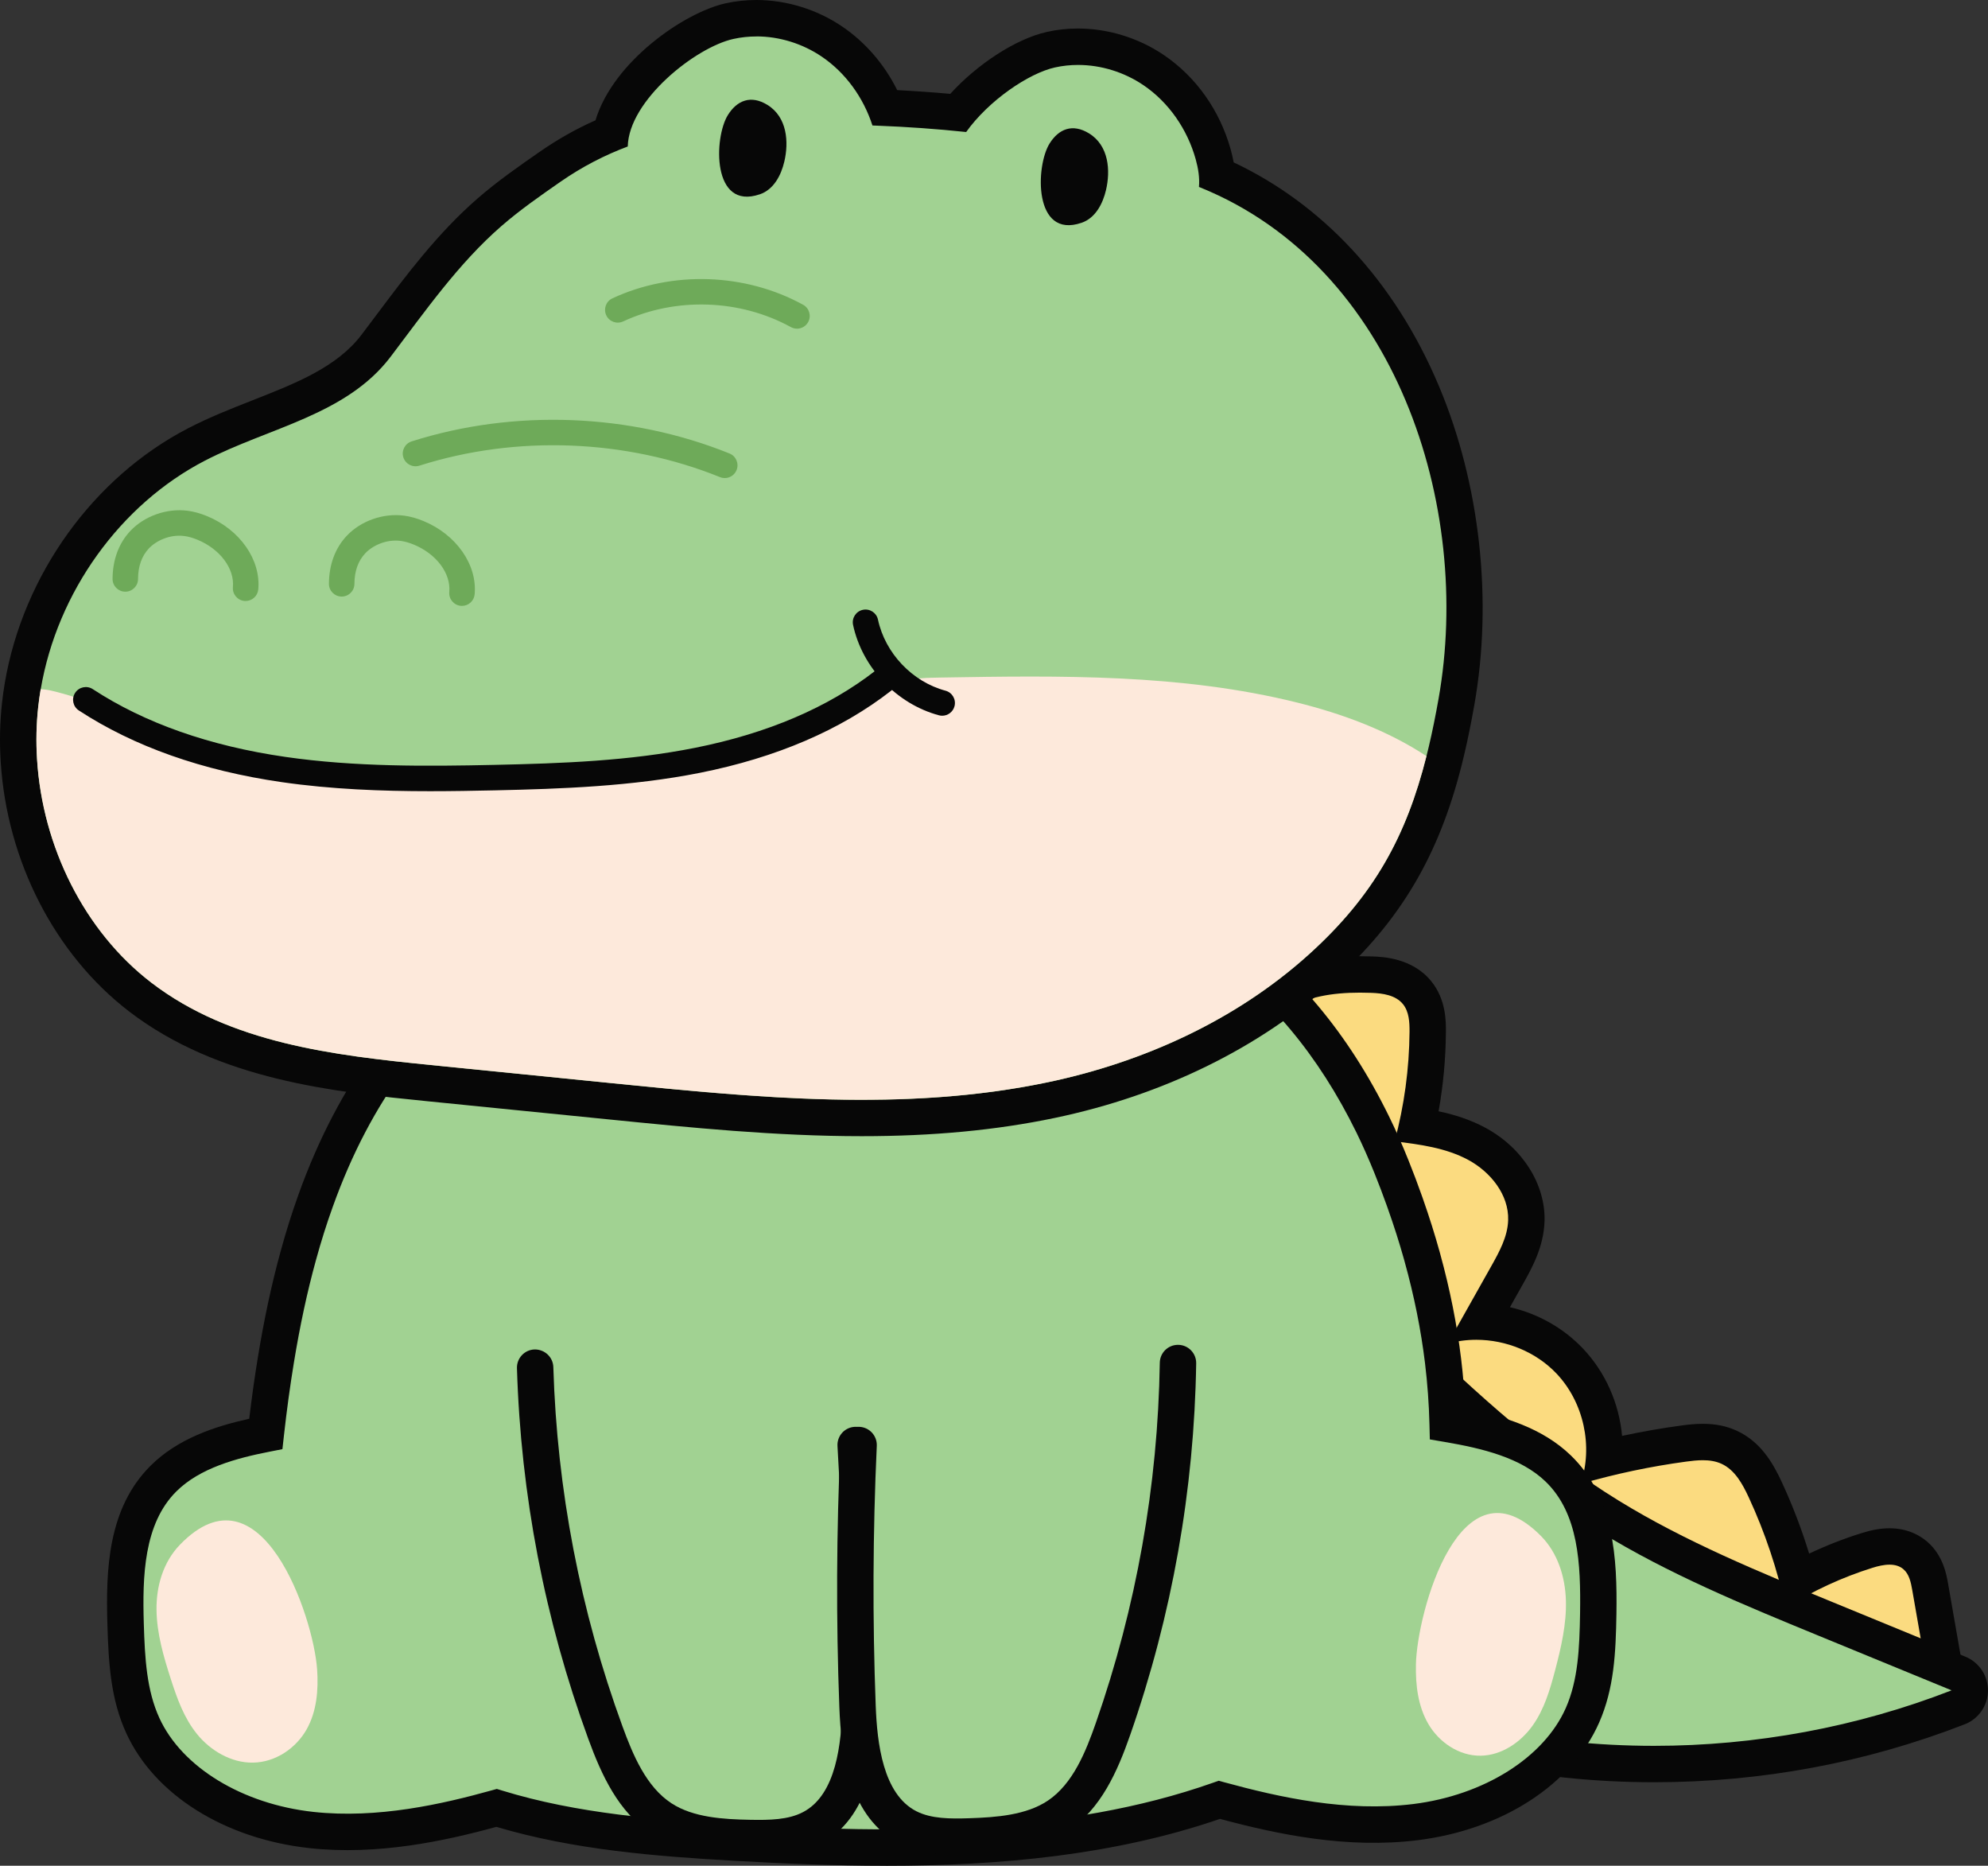 <svg id="_Слой_2" xmlns="http://www.w3.org/2000/svg" width="1080" height="1013.33" viewBox="0 0 1080 1013.33"><rect x="0" y="0" width="1080" height="1013.33" fill="#333333" stroke="none"/><g id="Animal02_549309106"><g id="Animal02_549309106-2"><g><path d="M1023.75 925.76c-43.75.0-88.13-14.2-123.79-25.62-34.71-11.11-74.05-23.7-107.33-46.49-28.62-19.59-51.57-45.77-72.11-71.15-26.99-33.34-53.45-70.16-64.23-113.37-8.2-32.87-5.27-67.33 8.04-94.53 15.76-32.22 37.37-45.36 74.59-45.36 2.06.0 4.16.04 6.31.11 7.36.26 17.91 1.55 24.59 9.76 5.19 6.38 5.85 14.05 5.79 21.4-.14 17.16-2.07 34.28-5.75 51.02 10.76 1.62 22.04 4.13 32.39 9.69 16.87 9.07 27.45 25.45 26.95 41.75-.35 11.62-5.97 21.61-10.48 29.63l-14.19 25.24c18.41.64 35.88 8.36 48.24 21.4 13.25 13.98 19.94 33.86 18.61 53.07 14.29-3.54 28.81-6.31 43.34-8.26 3.25-.44 6.75-.84 10.35-.84 5.45.0 10.13.94 14.3 2.86 9.98 4.6 15.31 13.77 19.59 23 7.3 15.76 13.21 32.19 17.64 49 12.01-6.54 24.65-11.9 37.71-15.98 4.7-1.47 8.56-2.15 12.16-2.15 5.55.0 10.27 1.64 14.03 4.89 5.97 5.14 7.27 12.57 8.04 17.01l8.88 50.81c.46 2.65-.17 5.38-1.77 7.55-1.59 2.17-4 3.6-6.67 3.95-8.14 1.07-16.64 1.62-25.25 1.62z" fill="#fbdb80"/><path d="M738.92 539.13c1.95.0 3.93.04 5.97.11 6.3.22 13.29 1.23 17.27 6.11 3.33 4.09 3.62 9.81 3.58 15.09-.16 20.05-2.88 40.08-8.08 59.44 13.7 1.7 27.76 3.52 39.91 10.05 12.16 6.53 22.18 18.94 21.75 32.74-.27 9-4.8 17.24-9.21 25.08-7.88 14.02-15.77 28.04-23.65 42.05 5.06-1.44 10.31-2.13 15.56-2.13 16.18.0 32.42 6.59 43.58 18.36 14.78 15.59 20.02 39.59 13.07 59.92 18.79-5.45 37.99-9.5 57.38-12.12 2.97-.4 6.02-.75 9.03-.75 3.52.0 6.98.49 10.17 1.95 7.24 3.34 11.4 10.94 14.75 18.17 8.9 19.21 15.66 39.42 20.1 60.13 14.68-9.29 30.58-16.64 47.17-21.83 2.92-.91 6.16-1.7 9.22-1.7 2.8.0 5.46.66 7.58 2.49 3.14 2.71 4.04 7.14 4.76 11.23 2.96 16.94 5.92 33.88 8.88 50.81-7.99 1.05-15.98 1.53-23.96 1.53-40.85.0-81.49-12.57-120.77-25.15-36.36-11.64-73.26-23.66-104.76-45.23-27.18-18.6-49.29-43.61-70.01-69.21-26.65-32.92-52.07-68.45-62.32-109.54-7.16-28.7-5.81-60.95 7.33-87.79 14.7-30.04 34.1-39.82 65.71-39.82m0-19.77v0c-20.27.0-35.89 3.6-49.15 11.34-14.08 8.2-25.3 21.15-34.31 39.57-14.32 29.26-17.51 66.17-8.75 101.27 11.25 45.08 38.43 82.97 66.13 117.2 21.01 25.96 44.54 52.78 74.21 73.09 34.48 23.6 74.55 36.43 109.9 47.74 36.31 11.62 81.51 26.09 126.8 26.09 9.04.0 17.97-.57 26.54-1.7 5.34-.7 10.16-3.56 13.35-7.9 3.19-4.34 4.47-9.8 3.54-15.1l-4.44-25.41-4.44-25.41c-.87-4.98-2.68-15.35-11.33-22.8-3.86-3.32-10.54-7.29-20.49-7.29-4.63.0-9.44.83-15.11 2.6-9.77 3.05-19.31 6.79-28.55 11.16-4.07-13.29-9.05-26.3-14.89-38.91-4.82-10.41-11.5-21.86-24.42-27.82-5.5-2.54-11.53-3.77-18.44-3.77-4.18.0-8.08.45-11.67.93-10.77 1.45-21.54 3.34-32.21 5.64-1.59-17.52-8.92-34.45-21.25-47.45-10.62-11.2-24.51-18.97-39.66-22.45l7.05-12.54c4.77-8.49 11.31-20.12 11.74-34.17.61-20.01-12.01-39.93-32.15-50.76-8.32-4.47-16.94-7.15-25.4-8.94 2.53-14.18 3.86-28.57 3.97-42.98.04-5.75.14-17.7-8.01-27.72-10.28-12.63-26.56-13.21-31.91-13.39-2.28-.08-4.52-.12-6.66-.12h0z" fill="#070707"/></g><g><path d="M898.55 958.09c-31.77.0-63.44-3.31-94.14-9.84-46.64-9.93-72.82-38.09-97.79-77.34l-3.72-5.84c-20.21-31.63-45.37-71-47.48-109.81-1.37-25.11 7.52-45.52 23.77-54.61 6.14-3.43 13.11-5.17 20.71-5.17 8.25.0 16.83 2.08 24.81 6.02 12.56 6.19 22.28 15.66 31.68 24.81l.34.33c41.1 39.98 76.81 71.74 117.49 96.79 36.76 22.63 77.68 39.44 117.26 55.7l72.51 29.79c3.74 1.54 6.17 5.19 6.13 9.24-.04 4.04-2.53 7.65-6.3 9.12-52.56 20.44-108.16 30.81-165.26 30.81z" fill="#a1d292"/><path d="M699.9 705.37c6.99.0 14.13 1.89 20.43 5 11.3 5.58 20.48 14.58 29.51 23.36 36.97 35.96 75.29 71.09 119.2 98.13 37.34 22.99 78.12 39.76 118.68 56.43 24.17 9.93 48.34 19.86 72.5 29.78-51.39 19.99-106.54 30.14-161.68 30.14-30.92.0-61.83-3.19-92.08-9.63-43.68-9.29-68.06-36.12-91.5-72.97-20.32-31.95-47.58-72.34-49.68-110.88-.94-17.26 3.63-37.01 18.72-45.44 4.87-2.72 10.33-3.91 15.89-3.91m0-19.77h0c-9.31.0-17.9 2.16-25.53 6.43-19.62 10.97-30.39 34.8-28.82 63.77 2.25 41.41 28.19 81.99 49.02 114.59 1.26 1.97 2.5 3.91 3.71 5.82 22.76 35.77 51.12 70.43 104.07 81.7 31.37 6.68 63.74 10.06 96.19 10.06 58.33.0 115.14-10.59 168.85-31.48 7.53-2.93 12.52-10.15 12.6-18.24.08-8.08-4.78-15.4-12.26-18.47l-29-11.91-43.5-17.87c-39.21-16.11-79.76-32.76-115.83-54.97-39.91-24.57-75.15-55.94-115.78-95.46l-.36-.35c-9.49-9.23-20.24-19.69-34.19-26.57-9.33-4.6-19.42-7.04-29.18-7.04h0z" fill="#070707"/></g><g><path d="M868.27 876.28c-.29 18.73-.92 37.93-8.56 55.3-14.49 32.92-52.51 53.3-90.77 58.05-35.75 4.42-71.85-2.65-106.51-12.11-82.17 29.01-174.46 28.31-262.81 23.26-43.8-2.51-88.26-6.05-129.82-18.87-32.78 9.13-66.78 15.7-100.63 12.01-38.32-4.2-76.64-24.01-91.6-56.73-7.89-17.26-8.79-36.45-9.34-55.16-.82-27.8.06-58.62 20.61-79.03 14.19-14.09 34.79-20.14 55.55-24.22 1.49-13.37 3.28-26.74 5.46-40.03 3.16-19.32 7.15-38.46 12.29-57.09 2.75-9.99 5.83-19.85 9.3-29.48 5.16-14.43 11.19-28.42 18.24-41.83 24.4-46.48 61.01-85.8 116.66-111.32 50.84-23.3 107.79-32.14 164.11-33.49 66.76-1.61 136.63 7.99 191.2 44.68 37.16 24.97 64.74 61.03 84.12 100.55 3.71 7.58 7.11 15.29 10.23 23.07 2.61 6.5 5.04 12.96 7.32 19.41v.02c3.47 9.78 6.56 19.47 9.25 29.19v.02c5.28 18.94 9.11 37.79 11.41 56.75 1.37 11.35 2.2 22.73 2.47 34.18 22.2 3.79 44.72 9.34 60.07 24.17 20.85 20.12 22.16 50.9 21.75 78.72z" fill="#a1d292"/><path d="M481.25 1013.33c-27.57.0-55.1-1.14-82.2-2.68-42.36-2.43-87.18-5.87-129.38-18.44-28.12 7.7-64.52 15.59-101.57 11.55-46.09-5.05-84.22-28.98-99.51-62.45-8.4-18.37-9.61-37.58-10.24-58.98-.88-29.59.14-63.11 23.53-86.34 14.71-14.61 34.76-21.28 53.52-25.43 1.4-11.68 2.94-22.67 4.7-33.4 3.45-21.11 7.55-40.12 12.51-58.11 2.89-10.52 6.1-20.69 9.53-30.21 5.46-15.25 11.78-29.75 18.79-43.08 27.95-53.25 67.63-91.1 121.29-115.71 47.03-21.55 101.98-32.8 167.99-34.39 81.98-1.95 148.26 13.62 196.95 46.36 35.91 24.13 65.34 59.25 87.48 104.4 3.68 7.51 7.22 15.49 10.52 23.74 2.63 6.55 5.15 13.22 7.47 19.81l.56 1.61c3.34 9.52 6.33 19.02 8.89 28.25l.36 1.31c5.26 19.12 9.08 38.26 11.33 56.91 1.08 8.94 1.84 18.01 2.26 27.06 21.07 4.08 41.95 10.51 57.34 25.36 23.69 22.87 25.21 56.37 24.77 85.98h0c-.34 21.43-1.28 40.66-9.39 59.13-14.83 33.69-52.61 58.17-98.6 63.88-38.2 4.72-75.55-3.03-107.37-11.58-57.39 19.73-119.53 25.47-181.55 25.47zm-211.31-41.71 2.77.85c40.9 12.62 85.4 16.03 127.47 18.44 87.01 4.97 178.61 5.66 258.96-22.71l2.91-1.03 2.98.81c30.59 8.35 66.72 16.28 102.7 11.84 38.53-4.78 71.08-25.28 82.94-52.22 6.63-15.08 7.42-32.24 7.72-51.47.39-26.63-.73-54.08-18.73-71.45-13.46-12.99-34.32-18.03-54.87-21.53l-8.02-1.37-.2-8.14c-.27-11.07-1.08-22.25-2.41-33.23-2.19-18.09-5.93-36.69-11.11-55.29l-.36-1.32c-2.5-8.9-5.41-18.05-8.68-27.23l-.57-1.63c-2.07-5.81-4.29-11.66-6.61-17.43-3.13-7.8-6.47-15.33-9.93-22.41-20.59-41.99-47.76-74.52-80.75-96.69-45.23-30.41-107.63-44.84-185.45-43-63.28 1.52-115.69 12.18-160.23 32.59-49.54 22.72-86.18 57.7-112.03 106.93-6.58 12.52-12.53 26.17-17.68 40.57-3.27 9.06-6.32 18.74-9.08 28.78-4.78 17.31-8.72 35.65-12.06 56.06-2.06 12.55-3.82 25.48-5.39 39.53l-.8 7.2-7.11 1.4c-17.76 3.49-37.65 8.78-50.5 21.54-17.77 17.65-18.45 46.28-17.7 71.72.57 19.22 1.59 36.34 8.45 51.34 12.23 26.76 45.08 46.79 83.68 51.02 34.92 3.81 70.13-4.26 96.9-11.71l2.79-.78z" fill="#070707"/></g><g><path d="M290.72 742.79c2.03 67.53 14.95 134.71 38.13 198.17 6.5 17.78 14.65 36.35 30.5 46.71 13.88 9.07 31.34 10.28 47.92 10.59 11.5.22 23.52.01 33.69-5.36 22.08-11.66 25.93-41.16 26.51-66.13 1.11-47.32.23-94.7-2.62-141.95" fill="#a1d292"/><path d="M412.18 1008.19c-1.71.0-3.41-.02-5.09-.05-17.18-.32-36.86-1.56-53.14-12.19-17.93-11.72-27.12-31.72-34.38-51.59-23.63-64.7-36.66-132.41-38.73-201.26-.16-5.46 4.13-10.01 9.58-10.18 5.47-.07 10.01 4.13 10.18 9.58 2 66.73 14.63 132.36 37.54 195.07 5.67 15.53 12.87 32.84 26.62 41.83 11.89 7.77 28.27 8.71 42.7 8.98 10.63.2 20.85.03 28.88-4.22 18.06-9.53 20.77-37.45 21.24-57.62 1.09-46.85.22-94.33-2.61-141.12-.33-5.45 3.82-10.13 9.27-10.46 5.44-.34 10.13 3.82 10.46 9.27 2.86 47.34 3.75 95.37 2.64 142.77-.59 25.15-4.52 60.24-31.78 74.64-10.58 5.59-22.16 6.55-33.4 6.55z" fill="#070707"/></g><g><path d="M639.95 740.28c-1.05 67.55-13.02 134.91-35.28 198.7-6.24 17.88-14.13 36.56-29.83 47.14-13.75 9.27-31.19 10.72-47.76 11.27-11.49.38-23.52.35-33.76-4.87-22.25-11.34-26.51-40.79-27.46-65.74-1.79-47.3-1.59-94.68.58-141.97" fill="#a1d292"/><path d="M519.83 1007.42c-10.46.0-21.13-1.05-31.01-6.09-27.46-14-31.9-49.04-32.84-74.17-1.79-47.39-1.59-95.43.59-142.79.25-5.46 4.89-9.63 10.33-9.42 5.45.25 9.67 4.88 9.42 10.33-2.15 46.81-2.35 94.3-.58 141.14.76 20.16 3.88 48.03 22.07 57.3 8.1 4.13 18.31 4.15 28.94 3.8 14.42-.48 30.79-1.65 42.57-9.59 13.62-9.18 20.57-26.6 26.02-42.2 22-63.03 33.69-128.84 34.73-195.59.08-5.41 4.49-9.73 9.88-9.73.05.0.1.0.16.0 5.46.09 9.81 4.58 9.73 10.04-1.08 68.88-13.13 136.77-35.84 201.8-6.97 19.97-15.87 40.11-33.63 52.08-16.13 10.87-35.79 12.39-52.96 12.96-2.5.08-5.03.14-7.57.14z" fill="#070707"/></g><path d="M769.22 904.02c-.24 11.19 1.1 22.71 6.81 32.43 5.71 9.72 16.49 17.29 28.37 17.12 11.4-.17 21.79-7.35 28.19-16.33 6.4-8.98 9.49-19.61 12.24-30.07 3.28-12.47 6.24-25.17 5.86-37.95-.38-12.78-4.43-25.82-13.63-35.08-43.79-44.09-67.23 41.53-67.85 69.9z" fill="#fde9db"/><path d="M172.28 906.65c.75 11.18-.15 22.75-5.72 32.65-5.57 9.9-16.57 17.82-29.08 18.03-12 .2-23.24-6.65-30.38-15.43-7.14-8.78-10.85-19.31-14.21-29.68-4-12.36-7.69-24.97-7.86-37.77-.17-12.8 3.51-25.96 12.77-35.52 44.08-45.5 72.56 39.37 74.47 67.72z" fill="#fde9db"/><g><g><path d="M468.16 607.2c-46.23.0-92.14-4.61-136.53-9.07l-98.39-9.86c-49.24-4.94-110.51-11.09-157.04-46.74-38.14-29.24-62.8-77.33-65.96-128.63-.64-10.07-.41-20.2.68-30.08.36-3.28.83-6.69 1.42-10.14 9.45-55.74 45.62-106.05 94.39-131.3 11.04-5.73 22.77-10.34 34.12-14.8 24.88-9.78 48.38-19.01 63.38-38.76 2.77-3.65 5.53-7.33 8.3-11.02 16.02-21.38 32.59-43.48 53.39-61.56 10.46-9.09 21.81-16.98 32.78-24.6 10.58-7.35 21.49-13.32 33.19-18.15 5.9-29.1 43.5-56.39 64.31-61.01 4.76-1.06 9.7-1.59 14.68-1.59 14.38.0 28.94 4.48 41 12.63 12.77 8.63 22.91 21.25 29.05 36.02 13.44.59 26.67 1.52 39.46 2.76 13.32-16.19 34.54-30.78 50.56-34.33 4.76-1.06 9.7-1.59 14.68-1.59 14.38.0 28.95 4.49 41 12.63 15.4 10.4 27.23 27.09 32.44 45.79 1.1 3.95 1.8 7.64 2.09 11.13 109.07 47.99 148.54 182.4 130.03 286.43-1.74 9.8-3.5 18.39-5.36 26.28-.43 1.82-.88 3.64-1.33 5.42-12.15 48.14-31.54 80.79-66.94 112.7-38.84 35.01-89.52 59.81-146.56 71.74-31.2 6.53-64.84 9.7-102.84 9.7h0z" fill="#a1d292"/><path d="M410.89 19.77c12.52.0 25.07 3.91 35.47 10.94 13.09 8.84 22.75 22.39 27.6 37.44.97.04 1.94.08 2.91.12 15.97.62 32.02 1.74 48.01 3.43 12.21-17.12 33.98-31.91 48.23-35.07 4.12-.92 8.33-1.36 12.54-1.36 12.52.0 25.07 3.91 35.47 10.94 13.9 9.39 23.94 24.1 28.45 40.26 1.36 4.9 2.23 10.03 1.78 15.07.23.09.46.17.69.27 106.32 43.08 148.09 173.06 129.45 277.84-1.6 9.01-3.32 17.57-5.25 25.74-.42 1.77-.86 3.55-1.29 5.29-10.89 43.17-28.26 75.58-63.97 107.77-40.09 36.13-90.55 58.65-141.96 69.41-33.26 6.96-66.97 9.49-100.82 9.49-45.15.0-90.57-4.5-135.54-9.02-32.81-3.28-65.61-6.58-98.4-9.86-53.06-5.32-108.95-11.76-152.02-44.75-36.45-27.95-59.18-73.98-62.1-121.39-.6-9.44-.4-18.95.64-28.39.35-3.2.8-6.4 1.34-9.58 8.97-52.87 43.3-100.41 89.19-124.17 34.53-17.91 76.77-24.69 100.83-56.35 18.71-24.62 36.8-50.67 60.31-71.1 10.05-8.73 21-16.35 31.93-23.95 12-8.34 24.22-14.57 36.66-19.23.57-25.06 36.78-53.84 57.35-58.4 4.12-.92 8.33-1.36 12.54-1.36M410.89.0h0c-5.7.0-11.36.61-16.82 1.83-22.1 4.9-60.83 31.36-70.57 63.51-10.64 4.73-20.67 10.4-30.43 17.19-11.19 7.78-22.76 15.82-33.62 25.26-21.59 18.77-38.48 41.3-54.82 63.09-2.75 3.67-5.5 7.34-8.26 10.97-13.33 17.54-35.57 26.28-59.13 35.54-11.58 4.55-23.56 9.26-35.06 15.22C50.71 259.25 12.55 312.29 2.59 371.02c-.62 3.64-1.12 7.25-1.5 10.74-1.15 10.42-1.39 21.12-.72 31.78 3.33 54.08 29.43 104.87 69.8 135.83 48.78 37.37 111.6 43.67 162.07 48.74 15.67 1.57 31.33 3.14 47 4.71 17.13 1.72 34.27 3.44 51.4 5.15 44.63 4.48 90.79 9.12 137.51 9.12 38.7.0 73-3.24 104.87-9.91 58.75-12.29 111.02-37.9 151.15-74.07 36.5-32.9 57.41-68.08 69.91-117.62.46-1.85.92-3.71 1.36-5.58 1.91-8.07 3.7-16.85 5.47-26.83 10.14-56.99 3.18-120.11-19.1-173.17-12.02-28.63-28.06-53.79-47.66-74.77-18.59-19.9-40.06-35.66-63.94-46.95-.41-2.28-.96-4.63-1.63-7.05-5.92-21.23-18.85-39.46-36.42-51.33-13.67-9.24-30.2-14.32-46.53-14.32-5.7.0-11.36.61-16.82 1.83-16.82 3.73-37.82 17.44-52.56 33.66-9.42-.85-19.07-1.53-28.83-2.03-6.99-14.05-17.34-26.07-30-34.62C443.75 5.09 427.22.0 410.89.0h0z" fill="#070707"/></g><path d="M412.74 105.55c7.63-2.59 11.61-10.39 13.35-17.79 2.49-10.56 1.61-24.16-9.22-30.81-8.93-5.48-16.46-2.46-21.44 5.53-7.63 12.23-8.77 51.93 17.3 43.06z" fill="#070707"/><path d="M587.49 121.04c7.63-2.59 11.61-10.39 13.35-17.79 2.49-10.56 1.61-24.16-9.22-30.81-8.93-5.48-16.46-2.46-21.44 5.53-7.63 12.23-8.77 51.93 17.3 43.06z" fill="#070707"/><path d="M133.42 326.42c-.21.0-.42.0-.63-.03-3.81-.35-6.61-3.71-6.26-7.52.92-10.09-7-20.67-19.25-25.72-2.59-1.07-4.93-1.73-7.14-2.02-7.94-1.04-15.38 2.62-19.24 6.71-3.9 4.14-5.88 9.73-5.91 16.63-.01 3.81-3.11 6.89-6.92 6.89h-.03c-3.82-.01-6.91-3.12-6.89-6.94.04-10.38 3.38-19.39 9.67-26.07 7.65-8.12 19.85-12.41 31.1-10.95 3.43.45 6.9 1.41 10.63 2.95 17.81 7.34 29.22 23.7 27.76 39.77-.33 3.59-3.34 6.29-6.88 6.29z" fill="#6eaa59"/><path d="M250.97 329.07c-.21.0-.42.0-.63-.03-3.81-.35-6.61-3.71-6.26-7.52.92-10.09-7-20.67-19.25-25.72-2.6-1.07-4.94-1.73-7.14-2.02-7.94-1.04-15.39 2.62-19.24 6.71-3.9 4.14-5.88 9.73-5.91 16.63-.01 3.81-3.11 6.89-6.92 6.89h-.03c-3.82-.01-6.91-3.12-6.89-6.94.04-10.38 3.38-19.39 9.68-26.07 7.65-8.12 19.85-12.41 31.1-10.94 3.41.44 6.89 1.41 10.62 2.95 17.81 7.35 29.22 23.7 27.76 39.77-.33 3.59-3.34 6.29-6.88 6.29z" fill="#6eaa59"/><path d="M432.96 178.51c-1.13.0-2.27-.28-3.33-.86-27.61-15.19-62.52-16.37-91.1-3.07-3.47 1.61-7.58.11-9.19-3.36-1.61-3.47-.11-7.58 3.36-9.19 32.5-15.11 72.2-13.78 103.61 3.5 3.35 1.84 4.57 6.05 2.73 9.4-1.26 2.29-3.63 3.59-6.07 3.59z" fill="#6eaa59"/><path d="M393.74 259.65c-.86.0-1.74-.16-2.59-.51-51.18-20.68-110.71-22.95-163.33-6.22-3.64 1.15-7.53-.86-8.69-4.5-1.16-3.64.86-7.53 4.5-8.69 55.63-17.68 118.58-15.28 172.7 6.58 3.54 1.43 5.25 5.46 3.82 9.01-1.09 2.69-3.68 4.33-6.42 4.33z" fill="#6eaa59"/><path d="M774.93 410.65c-10.89 43.17-28.26 75.58-63.97 107.77-40.09 36.13-90.55 58.65-141.96 69.41-77.61 16.23-157.67 8.37-236.37.47-32.81-3.28-65.61-6.58-98.4-9.86-53.06-5.32-108.95-11.76-152.02-44.75-36.45-27.95-59.18-73.98-62.1-121.39-.6-9.44-.4-18.95.64-28.39.35-3.2.8-6.4 1.34-9.58 1.85.06 3.79.32 5.87.8 35.42 8.28 67.84 30.26 104.38 38.22 29.42 6.39 59.45 9.27 89.46 10.83 82.82 4.34 169.04-1.92 242.43-42.3 8.19-4.5 16.28-9.47 25.27-11.79 7.09-1.84 14.47-1.98 21.77-2.1 64.75-1.08 130.3-2.07 193.27 13.55 24.57 6.09 49.19 15.15 70.41 29.13z" fill="#fde9db"/><path d="M511.87 388.73c-.59.0-1.19-.08-1.8-.24-22.92-6.14-41.66-25.87-46.63-49.07-.8-3.74 1.58-7.41 5.32-8.21 3.73-.8 7.41 1.58 8.21 5.32 3.91 18.26 18.65 33.77 36.68 38.6 3.69.99 5.88 4.78 4.89 8.47-.83 3.09-3.62 5.13-6.68 5.13z" fill="#070707"/><path d="M233.85 429.72c-26.62.0-53.9-1.04-80.77-4.92-43.22-6.25-80.31-19.35-110.25-38.93-3.2-2.09-4.09-6.38-2-9.58 2.09-3.2 6.38-4.09 9.58-2 28.24 18.47 63.44 30.85 104.65 36.81 37.75 5.46 76.76 5.13 113.47 4.33 37.01-.81 73.19-2.13 109.01-9.26 39.39-7.84 72.36-21.93 98-41.88 3.02-2.35 7.36-1.8 9.71 1.21 2.35 3.02 1.8 7.36-1.21 9.71-27.35 21.28-62.27 36.26-103.79 44.53-36.89 7.34-75.26 8.73-111.41 9.52-11.47.25-23.17.46-34.99.46z" fill="#070707"/></g></g></g></svg>